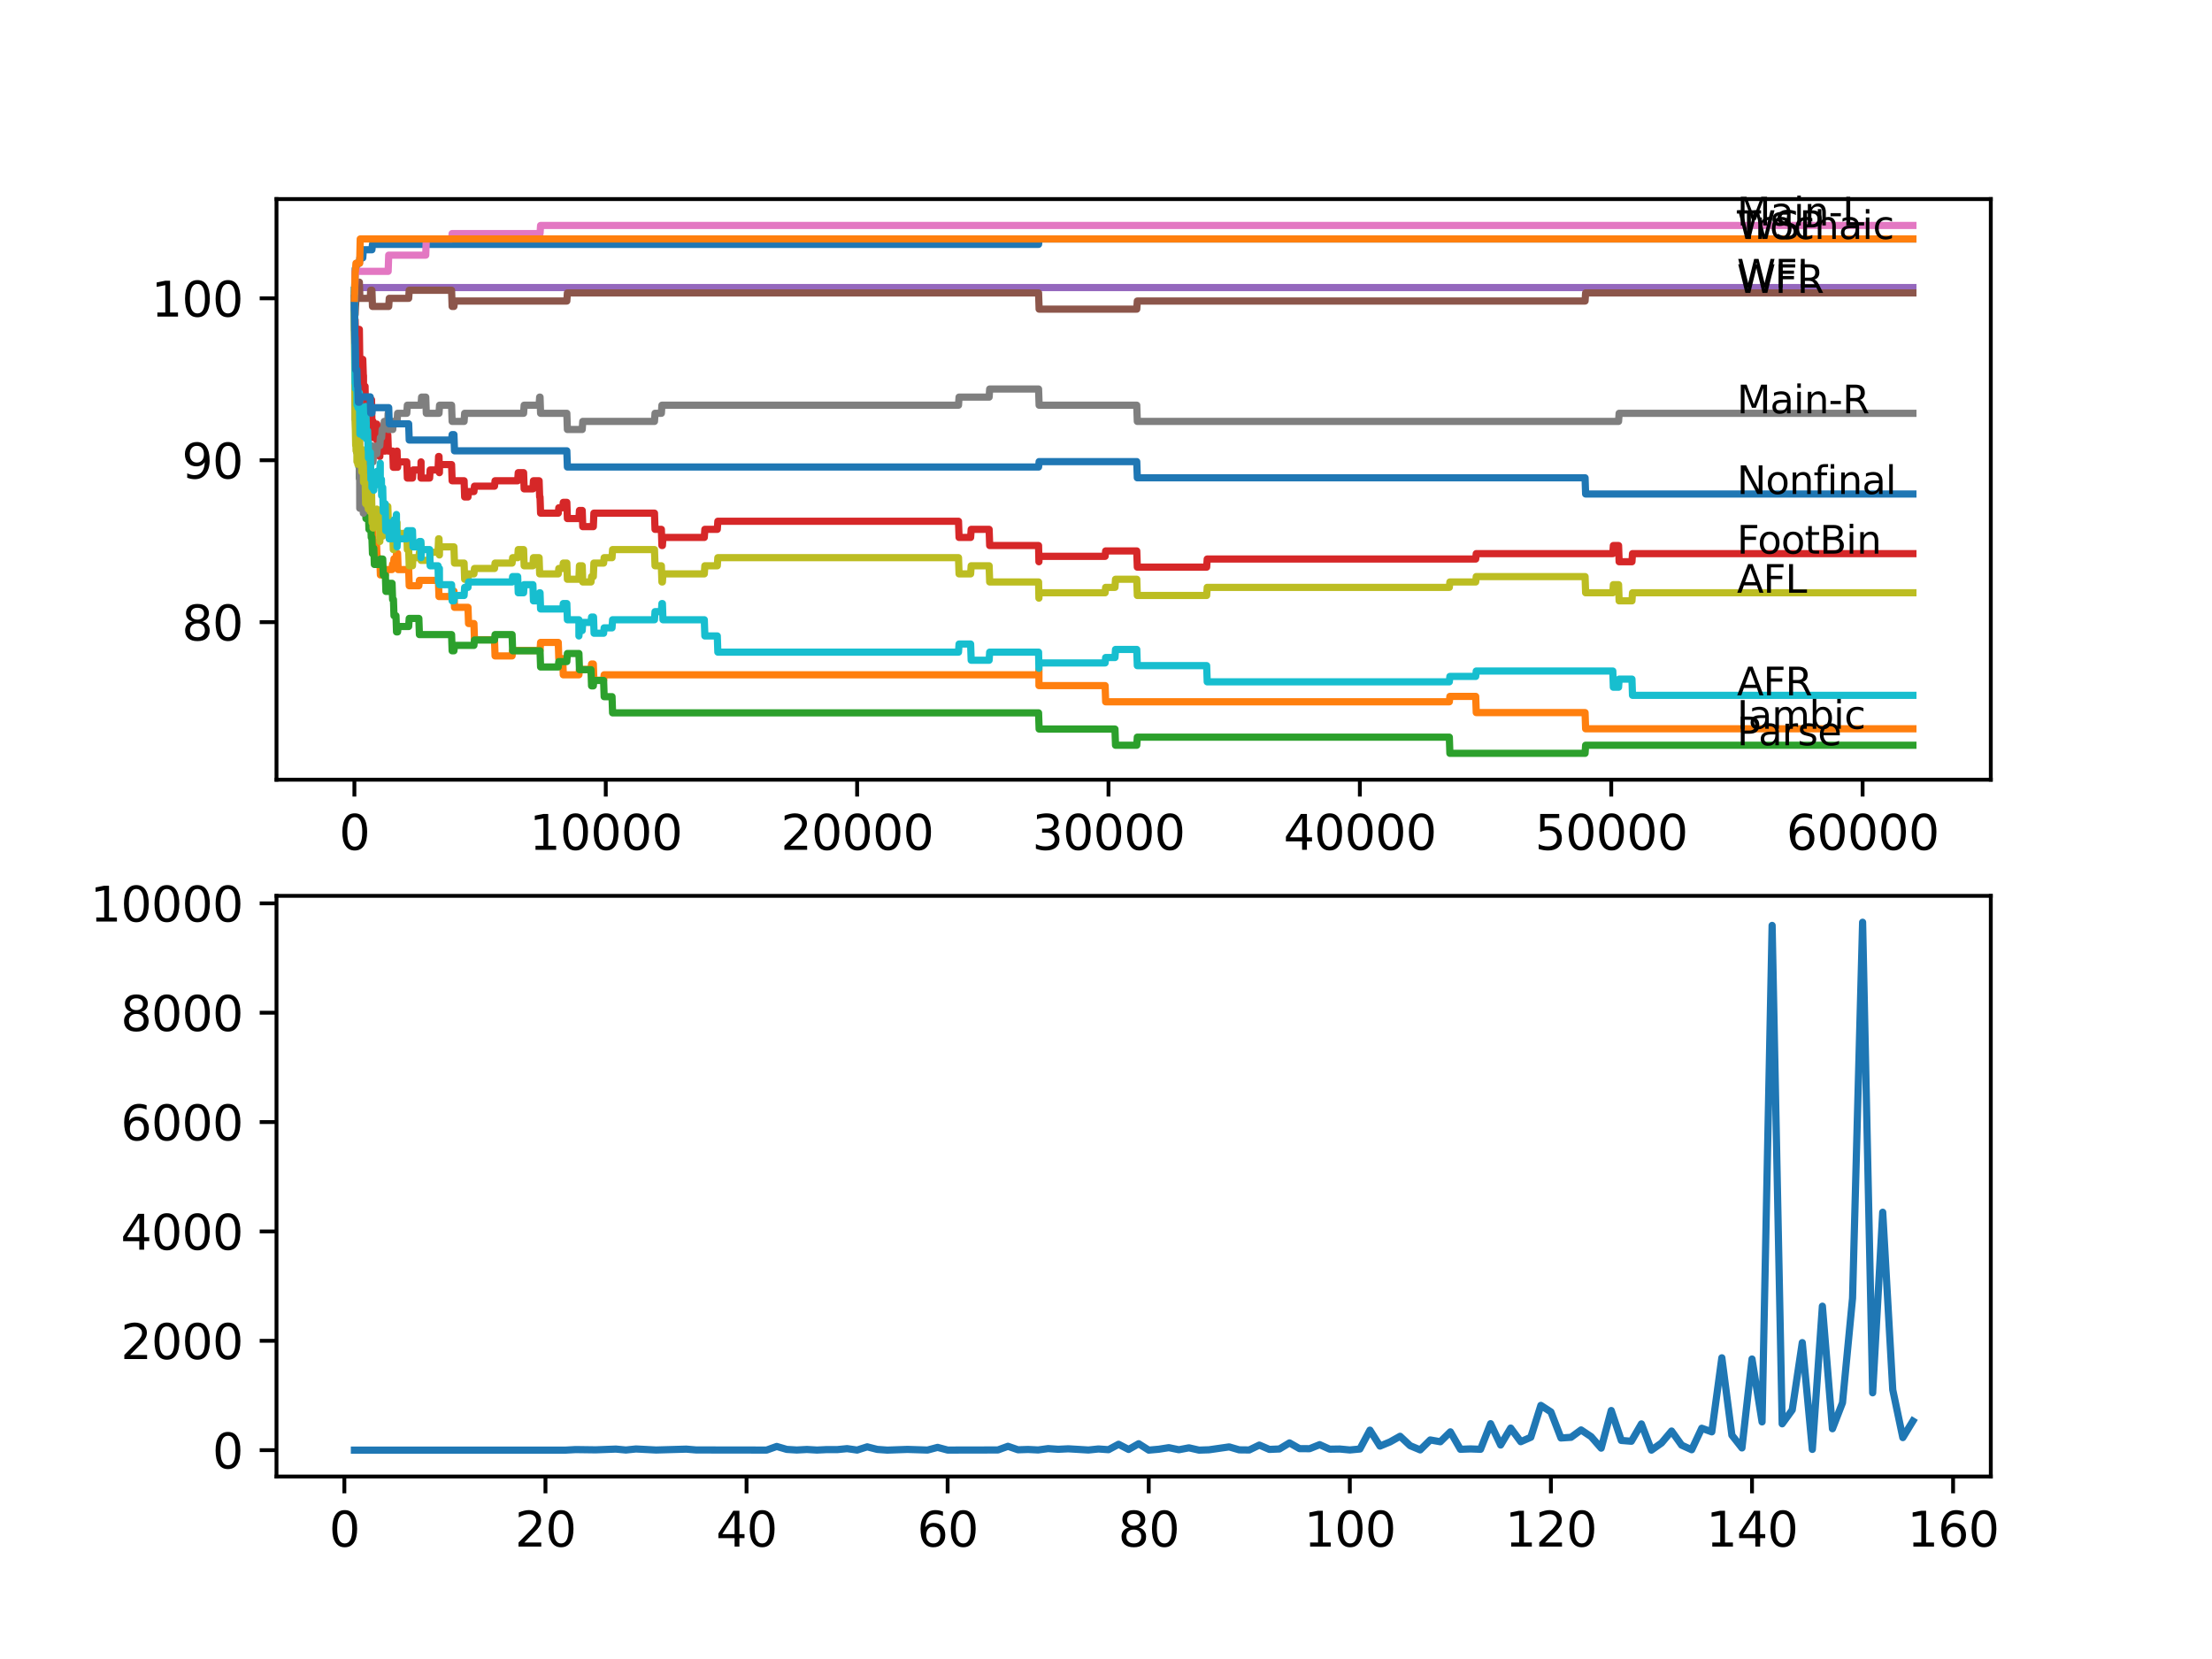 <?xml version="1.0" encoding="utf-8" standalone="no"?>
<!DOCTYPE svg PUBLIC "-//W3C//DTD SVG 1.1//EN"
  "http://www.w3.org/Graphics/SVG/1.1/DTD/svg11.dtd">
<svg xmlns:xlink="http://www.w3.org/1999/xlink" width="460.8pt" height="345.6pt" viewBox="0 0 460.8 345.6" xmlns="http://www.w3.org/2000/svg" version="1.1">
 <defs>
  <style type="text/css">*{stroke-linejoin: round; stroke-linecap: butt}</style>
 </defs>
 <g id="figure_1">
  <g id="patch_1">
   <path d="M 0 345.6 
L 460.8 345.6 
L 460.8 0 
L 0 0 
z
" style="fill: #ffffff"/>
  </g>
  <g id="axes_1">
   <g id="patch_2">
    <path d="M 57.6 162.432 
L 414.72 162.432 
L 414.72 41.472 
L 57.6 41.472 
z
" style="fill: #ffffff"/>
   </g>
   <g id="matplotlib.axis_1">
    <g id="xtick_1">
     <g id="line2d_1">
      <defs>
       <path id="m60e7c43e7f" d="M 0 0 
L 0 3.5 
" style="stroke: #000000; stroke-width: 0.8"/>
      </defs>
      <g>
       <use xlink:href="#m60e7c43e7f" x="73.827" y="162.432" style="stroke: #000000; stroke-width: 0.8"/>
      </g>
     </g>
     <g id="text_1">
      <!-- 0 -->
      <g transform="translate(70.646 177.03)scale(0.1 -0.1)">
       <defs>
        <path id="DejaVuSans-30" d="M 2034 4250 
Q 1547 4250 1301 3770 
Q 1056 3291 1056 2328 
Q 1056 1369 1301 889 
Q 1547 409 2034 409 
Q 2525 409 2770 889 
Q 3016 1369 3016 2328 
Q 3016 3291 2770 3770 
Q 2525 4250 2034 4250 
z
M 2034 4750 
Q 2819 4750 3233 4129 
Q 3647 3509 3647 2328 
Q 3647 1150 3233 529 
Q 2819 -91 2034 -91 
Q 1250 -91 836 529 
Q 422 1150 422 2328 
Q 422 3509 836 4129 
Q 1250 4750 2034 4750 
z
" transform="scale(0.016)"/>
       </defs>
       <use xlink:href="#DejaVuSans-30"/>
      </g>
     </g>
    </g>
    <g id="xtick_2">
     <g id="line2d_2">
      <g>
       <use xlink:href="#m60e7c43e7f" x="126.192" y="162.432" style="stroke: #000000; stroke-width: 0.8"/>
      </g>
     </g>
     <g id="text_2">
      <!-- 10000 -->
      <g transform="translate(110.286 177.03)scale(0.1 -0.1)">
       <defs>
        <path id="DejaVuSans-31" d="M 794 531 
L 1825 531 
L 1825 4091 
L 703 3866 
L 703 4441 
L 1819 4666 
L 2450 4666 
L 2450 531 
L 3481 531 
L 3481 0 
L 794 0 
L 794 531 
z
" transform="scale(0.016)"/>
       </defs>
       <use xlink:href="#DejaVuSans-31"/>
       <use xlink:href="#DejaVuSans-30" x="63.623"/>
       <use xlink:href="#DejaVuSans-30" x="127.246"/>
       <use xlink:href="#DejaVuSans-30" x="190.869"/>
       <use xlink:href="#DejaVuSans-30" x="254.492"/>
      </g>
     </g>
    </g>
    <g id="xtick_3">
     <g id="line2d_3">
      <g>
       <use xlink:href="#m60e7c43e7f" x="178.556" y="162.432" style="stroke: #000000; stroke-width: 0.8"/>
      </g>
     </g>
     <g id="text_3">
      <!-- 20000 -->
      <g transform="translate(162.65 177.03)scale(0.1 -0.1)">
       <defs>
        <path id="DejaVuSans-32" d="M 1228 531 
L 3431 531 
L 3431 0 
L 469 0 
L 469 531 
Q 828 903 1448 1529 
Q 2069 2156 2228 2338 
Q 2531 2678 2651 2914 
Q 2772 3150 2772 3378 
Q 2772 3750 2511 3984 
Q 2250 4219 1831 4219 
Q 1534 4219 1204 4116 
Q 875 4013 500 3803 
L 500 4441 
Q 881 4594 1212 4672 
Q 1544 4750 1819 4750 
Q 2544 4750 2975 4387 
Q 3406 4025 3406 3419 
Q 3406 3131 3298 2873 
Q 3191 2616 2906 2266 
Q 2828 2175 2409 1742 
Q 1991 1309 1228 531 
z
" transform="scale(0.016)"/>
       </defs>
       <use xlink:href="#DejaVuSans-32"/>
       <use xlink:href="#DejaVuSans-30" x="63.623"/>
       <use xlink:href="#DejaVuSans-30" x="127.246"/>
       <use xlink:href="#DejaVuSans-30" x="190.869"/>
       <use xlink:href="#DejaVuSans-30" x="254.492"/>
      </g>
     </g>
    </g>
    <g id="xtick_4">
     <g id="line2d_4">
      <g>
       <use xlink:href="#m60e7c43e7f" x="230.921" y="162.432" style="stroke: #000000; stroke-width: 0.8"/>
      </g>
     </g>
     <g id="text_4">
      <!-- 30000 -->
      <g transform="translate(215.015 177.03)scale(0.1 -0.1)">
       <defs>
        <path id="DejaVuSans-33" d="M 2597 2516 
Q 3050 2419 3304 2112 
Q 3559 1806 3559 1356 
Q 3559 666 3084 287 
Q 2609 -91 1734 -91 
Q 1441 -91 1130 -33 
Q 819 25 488 141 
L 488 750 
Q 750 597 1062 519 
Q 1375 441 1716 441 
Q 2309 441 2620 675 
Q 2931 909 2931 1356 
Q 2931 1769 2642 2001 
Q 2353 2234 1838 2234 
L 1294 2234 
L 1294 2753 
L 1863 2753 
Q 2328 2753 2575 2939 
Q 2822 3125 2822 3475 
Q 2822 3834 2567 4026 
Q 2313 4219 1838 4219 
Q 1578 4219 1281 4162 
Q 984 4106 628 3988 
L 628 4550 
Q 988 4650 1302 4700 
Q 1616 4750 1894 4750 
Q 2613 4750 3031 4423 
Q 3450 4097 3450 3541 
Q 3450 3153 3228 2886 
Q 3006 2619 2597 2516 
z
" transform="scale(0.016)"/>
       </defs>
       <use xlink:href="#DejaVuSans-33"/>
       <use xlink:href="#DejaVuSans-30" x="63.623"/>
       <use xlink:href="#DejaVuSans-30" x="127.246"/>
       <use xlink:href="#DejaVuSans-30" x="190.869"/>
       <use xlink:href="#DejaVuSans-30" x="254.492"/>
      </g>
     </g>
    </g>
    <g id="xtick_5">
     <g id="line2d_5">
      <g>
       <use xlink:href="#m60e7c43e7f" x="283.285" y="162.432" style="stroke: #000000; stroke-width: 0.8"/>
      </g>
     </g>
     <g id="text_5">
      <!-- 40000 -->
      <g transform="translate(267.379 177.03)scale(0.1 -0.1)">
       <defs>
        <path id="DejaVuSans-34" d="M 2419 4116 
L 825 1625 
L 2419 1625 
L 2419 4116 
z
M 2253 4666 
L 3047 4666 
L 3047 1625 
L 3713 1625 
L 3713 1100 
L 3047 1100 
L 3047 0 
L 2419 0 
L 2419 1100 
L 313 1100 
L 313 1709 
L 2253 4666 
z
" transform="scale(0.016)"/>
       </defs>
       <use xlink:href="#DejaVuSans-34"/>
       <use xlink:href="#DejaVuSans-30" x="63.623"/>
       <use xlink:href="#DejaVuSans-30" x="127.246"/>
       <use xlink:href="#DejaVuSans-30" x="190.869"/>
       <use xlink:href="#DejaVuSans-30" x="254.492"/>
      </g>
     </g>
    </g>
    <g id="xtick_6">
     <g id="line2d_6">
      <g>
       <use xlink:href="#m60e7c43e7f" x="335.65" y="162.432" style="stroke: #000000; stroke-width: 0.8"/>
      </g>
     </g>
     <g id="text_6">
      <!-- 50000 -->
      <g transform="translate(319.744 177.03)scale(0.1 -0.1)">
       <defs>
        <path id="DejaVuSans-35" d="M 691 4666 
L 3169 4666 
L 3169 4134 
L 1269 4134 
L 1269 2991 
Q 1406 3038 1543 3061 
Q 1681 3084 1819 3084 
Q 2600 3084 3056 2656 
Q 3513 2228 3513 1497 
Q 3513 744 3044 326 
Q 2575 -91 1722 -91 
Q 1428 -91 1123 -41 
Q 819 9 494 109 
L 494 744 
Q 775 591 1075 516 
Q 1375 441 1709 441 
Q 2250 441 2565 725 
Q 2881 1009 2881 1497 
Q 2881 1984 2565 2268 
Q 2250 2553 1709 2553 
Q 1456 2553 1204 2497 
Q 953 2441 691 2322 
L 691 4666 
z
" transform="scale(0.016)"/>
       </defs>
       <use xlink:href="#DejaVuSans-35"/>
       <use xlink:href="#DejaVuSans-30" x="63.623"/>
       <use xlink:href="#DejaVuSans-30" x="127.246"/>
       <use xlink:href="#DejaVuSans-30" x="190.869"/>
       <use xlink:href="#DejaVuSans-30" x="254.492"/>
      </g>
     </g>
    </g>
    <g id="xtick_7">
     <g id="line2d_7">
      <g>
       <use xlink:href="#m60e7c43e7f" x="388.014" y="162.432" style="stroke: #000000; stroke-width: 0.8"/>
      </g>
     </g>
     <g id="text_7">
      <!-- 60000 -->
      <g transform="translate(372.108 177.03)scale(0.1 -0.1)">
       <defs>
        <path id="DejaVuSans-36" d="M 2113 2584 
Q 1688 2584 1439 2293 
Q 1191 2003 1191 1497 
Q 1191 994 1439 701 
Q 1688 409 2113 409 
Q 2538 409 2786 701 
Q 3034 994 3034 1497 
Q 3034 2003 2786 2293 
Q 2538 2584 2113 2584 
z
M 3366 4563 
L 3366 3988 
Q 3128 4100 2886 4159 
Q 2644 4219 2406 4219 
Q 1781 4219 1451 3797 
Q 1122 3375 1075 2522 
Q 1259 2794 1537 2939 
Q 1816 3084 2150 3084 
Q 2853 3084 3261 2657 
Q 3669 2231 3669 1497 
Q 3669 778 3244 343 
Q 2819 -91 2113 -91 
Q 1303 -91 875 529 
Q 447 1150 447 2328 
Q 447 3434 972 4092 
Q 1497 4750 2381 4750 
Q 2619 4750 2861 4703 
Q 3103 4656 3366 4563 
z
" transform="scale(0.016)"/>
       </defs>
       <use xlink:href="#DejaVuSans-36"/>
       <use xlink:href="#DejaVuSans-30" x="63.623"/>
       <use xlink:href="#DejaVuSans-30" x="127.246"/>
       <use xlink:href="#DejaVuSans-30" x="190.869"/>
       <use xlink:href="#DejaVuSans-30" x="254.492"/>
      </g>
     </g>
    </g>
   </g>
   <g id="matplotlib.axis_2">
    <g id="ytick_1">
     <g id="line2d_8">
      <defs>
       <path id="m193d2ffc2c" d="M 0 0 
L -3.5 0 
" style="stroke: #000000; stroke-width: 0.8"/>
      </defs>
      <g>
       <use xlink:href="#m193d2ffc2c" x="57.6" y="129.612" style="stroke: #000000; stroke-width: 0.8"/>
      </g>
     </g>
     <g id="text_8">
      <!-- 80 -->
      <g transform="translate(37.875 133.411)scale(0.1 -0.1)">
       <defs>
        <path id="DejaVuSans-38" d="M 2034 2216 
Q 1584 2216 1326 1975 
Q 1069 1734 1069 1313 
Q 1069 891 1326 650 
Q 1584 409 2034 409 
Q 2484 409 2743 651 
Q 3003 894 3003 1313 
Q 3003 1734 2745 1975 
Q 2488 2216 2034 2216 
z
M 1403 2484 
Q 997 2584 770 2862 
Q 544 3141 544 3541 
Q 544 4100 942 4425 
Q 1341 4750 2034 4750 
Q 2731 4750 3128 4425 
Q 3525 4100 3525 3541 
Q 3525 3141 3298 2862 
Q 3072 2584 2669 2484 
Q 3125 2378 3379 2068 
Q 3634 1759 3634 1313 
Q 3634 634 3220 271 
Q 2806 -91 2034 -91 
Q 1263 -91 848 271 
Q 434 634 434 1313 
Q 434 1759 690 2068 
Q 947 2378 1403 2484 
z
M 1172 3481 
Q 1172 3119 1398 2916 
Q 1625 2713 2034 2713 
Q 2441 2713 2670 2916 
Q 2900 3119 2900 3481 
Q 2900 3844 2670 4047 
Q 2441 4250 2034 4250 
Q 1625 4250 1398 4047 
Q 1172 3844 1172 3481 
z
" transform="scale(0.016)"/>
       </defs>
       <use xlink:href="#DejaVuSans-38"/>
       <use xlink:href="#DejaVuSans-30" x="63.623"/>
      </g>
     </g>
    </g>
    <g id="ytick_2">
     <g id="line2d_9">
      <g>
       <use xlink:href="#m193d2ffc2c" x="57.6" y="95.88" style="stroke: #000000; stroke-width: 0.8"/>
      </g>
     </g>
     <g id="text_9">
      <!-- 90 -->
      <g transform="translate(37.875 99.68)scale(0.1 -0.1)">
       <defs>
        <path id="DejaVuSans-39" d="M 703 97 
L 703 672 
Q 941 559 1184 500 
Q 1428 441 1663 441 
Q 2288 441 2617 861 
Q 2947 1281 2994 2138 
Q 2813 1869 2534 1725 
Q 2256 1581 1919 1581 
Q 1219 1581 811 2004 
Q 403 2428 403 3163 
Q 403 3881 828 4315 
Q 1253 4750 1959 4750 
Q 2769 4750 3195 4129 
Q 3622 3509 3622 2328 
Q 3622 1225 3098 567 
Q 2575 -91 1691 -91 
Q 1453 -91 1209 -44 
Q 966 3 703 97 
z
M 1959 2075 
Q 2384 2075 2632 2365 
Q 2881 2656 2881 3163 
Q 2881 3666 2632 3958 
Q 2384 4250 1959 4250 
Q 1534 4250 1286 3958 
Q 1038 3666 1038 3163 
Q 1038 2656 1286 2365 
Q 1534 2075 1959 2075 
z
" transform="scale(0.016)"/>
       </defs>
       <use xlink:href="#DejaVuSans-39"/>
       <use xlink:href="#DejaVuSans-30" x="63.623"/>
      </g>
     </g>
    </g>
    <g id="ytick_3">
     <g id="line2d_10">
      <g>
       <use xlink:href="#m193d2ffc2c" x="57.6" y="62.149" style="stroke: #000000; stroke-width: 0.8"/>
      </g>
     </g>
     <g id="text_10">
      <!-- 100 -->
      <g transform="translate(31.512 65.948)scale(0.1 -0.1)">
       <use xlink:href="#DejaVuSans-31"/>
       <use xlink:href="#DejaVuSans-30" x="63.623"/>
       <use xlink:href="#DejaVuSans-30" x="127.246"/>
      </g>
     </g>
    </g>
   </g>
   <g id="line2d_11">
    <path d="M 73.833 62.149 
L 74 55.965 
L 74.178 55.965 
L 74.294 54.841 
L 74.859 54.841 
L 74.974 53.716 
L 75.571 53.716 
L 75.686 52.03 
L 77.477 52.03 
L 77.592 50.905 
L 216.353 50.905 
L 216.468 49.781 
L 398.487 49.781 
L 398.487 49.781 
" clip-path="url(#p77bbccfb75)" style="fill: none; stroke: #1f77b4; stroke-width: 1.5; stroke-linecap: square"/>
   </g>
   <g id="line2d_12">
    <path d="M 73.833 62.149 
L 73.943 74.236 
L 73.953 73.112 
L 73.964 71.425 
L 74.011 81.545 
L 74.037 80.42 
L 74.042 80.42 
L 74.11 86.042 
L 74.157 83.793 
L 74.178 83.793 
L 74.241 82.669 
L 74.246 86.042 
L 74.278 86.042 
L 74.362 86.042 
L 74.477 84.918 
L 74.602 84.918 
L 74.718 83.793 
L 74.723 83.793 
L 74.838 87.729 
L 74.859 87.729 
L 74.88 86.604 
L 74.901 93.351 
L 74.938 93.351 
L 75.053 96.724 
L 75.451 96.724 
L 75.461 100.097 
L 75.561 97.848 
L 75.571 97.848 
L 75.686 96.161 
L 75.728 96.161 
L 75.844 99.535 
L 76.252 99.535 
L 76.367 102.908 
L 76.598 102.908 
L 76.713 106.281 
L 77.116 106.281 
L 77.221 109.654 
L 77.226 108.53 
L 77.477 108.53 
L 77.592 107.405 
L 77.608 107.405 
L 77.729 114.151 
L 77.87 114.151 
L 77.985 113.027 
L 78.436 113.027 
L 78.551 116.4 
L 79.127 116.4 
L 79.242 119.773 
L 80.279 119.773 
L 80.394 118.649 
L 81.672 118.649 
L 81.787 117.525 
L 81.96 117.525 
L 82.075 116.4 
L 82.489 116.4 
L 82.604 115.276 
L 82.824 115.276 
L 82.939 118.649 
L 85.133 118.649 
L 85.248 122.022 
L 87.254 122.022 
L 87.369 120.898 
L 91.333 120.898 
L 91.448 124.271 
L 94.072 124.271 
L 94.187 123.146 
L 94.564 123.146 
L 94.679 126.52 
L 97.491 126.52 
L 97.606 129.893 
L 98.727 129.893 
L 98.842 133.266 
L 103.015 133.266 
L 103.131 136.639 
L 106.676 136.639 
L 106.791 135.515 
L 112.499 135.515 
L 112.614 133.828 
L 116.295 133.828 
L 116.41 137.201 
L 117.227 137.201 
L 117.342 140.574 
L 120.599 140.574 
L 120.715 139.45 
L 123.118 139.45 
L 123.233 138.325 
L 123.6 138.325 
L 123.715 141.699 
L 125.742 141.699 
L 125.857 140.574 
L 216.353 140.574 
L 216.426 139.45 
L 216.432 142.823 
L 216.453 142.823 
L 230.214 142.823 
L 230.329 146.196 
L 301.922 146.196 
L 302.037 145.072 
L 307.415 145.072 
L 307.53 148.445 
L 330.199 148.445 
L 330.314 151.818 
L 398.487 151.818 
L 398.487 151.818 
" clip-path="url(#p77bbccfb75)" style="fill: none; stroke: #ff7f0e; stroke-width: 1.5; stroke-linecap: square"/>
   </g>
   <g id="line2d_13">
    <path d="M 73.833 62.149 
L 73.854 60.744 
L 73.88 68.895 
L 73.896 68.895 
L 74.016 76.766 
L 74.042 76.766 
L 74.047 75.079 
L 74.115 80.139 
L 74.142 80.139 
L 74.147 80.139 
L 74.178 83.512 
L 74.257 81.264 
L 74.346 81.264 
L 74.362 79.577 
L 74.367 82.95 
L 74.451 82.95 
L 74.477 82.95 
L 74.545 86.323 
L 74.587 84.637 
L 74.602 84.637 
L 74.723 91.383 
L 74.744 90.54 
L 74.775 97.286 
L 74.796 97.286 
L 74.828 97.286 
L 74.859 96.161 
L 74.864 99.535 
L 74.932 98.017 
L 74.938 98.017 
L 75.053 96.33 
L 75.294 96.33 
L 75.409 99.703 
L 75.451 99.703 
L 75.461 99.029 
L 75.466 102.402 
L 75.519 102.402 
L 75.634 105.775 
L 75.728 105.775 
L 75.844 104.65 
L 76.121 104.65 
L 76.236 108.024 
L 76.252 108.024 
L 76.367 106.899 
L 76.744 106.899 
L 76.859 110.272 
L 77.116 110.272 
L 77.221 108.586 
L 77.336 111.959 
L 77.477 111.959 
L 77.592 115.332 
L 77.692 115.332 
L 77.807 114.208 
L 77.87 114.208 
L 77.985 117.581 
L 79.127 117.581 
L 79.242 116.456 
L 79.729 116.456 
L 79.844 119.83 
L 80.279 119.83 
L 80.394 123.203 
L 80.975 123.203 
L 81.09 121.516 
L 81.672 121.516 
L 81.787 124.889 
L 81.96 124.889 
L 82.075 128.262 
L 82.489 128.262 
L 82.604 131.635 
L 82.824 131.635 
L 82.939 130.511 
L 85.133 130.511 
L 85.248 128.825 
L 87.254 128.825 
L 87.369 132.198 
L 94.072 132.198 
L 94.187 135.571 
L 94.564 135.571 
L 94.679 134.446 
L 98.727 134.446 
L 98.842 133.322 
L 103.015 133.322 
L 103.131 132.198 
L 106.676 132.198 
L 106.791 135.571 
L 112.499 135.571 
L 112.614 138.944 
L 116.295 138.944 
L 116.41 137.819 
L 118.081 137.819 
L 118.196 136.133 
L 120.599 136.133 
L 120.715 139.506 
L 123.118 139.506 
L 123.233 142.879 
L 123.6 142.879 
L 123.715 141.755 
L 125.742 141.755 
L 125.857 145.128 
L 127.496 145.128 
L 127.611 148.501 
L 216.353 148.501 
L 216.468 151.874 
L 232.267 151.874 
L 232.382 155.247 
L 236.807 155.247 
L 236.922 153.561 
L 301.922 153.561 
L 302.037 156.934 
L 330.199 156.934 
L 330.314 155.247 
L 398.487 155.247 
L 398.487 155.247 
" clip-path="url(#p77bbccfb75)" style="fill: none; stroke: #2ca02c; stroke-width: 1.5; stroke-linecap: square"/>
   </g>
   <g id="line2d_14">
    <path d="M 73.833 62.149 
L 73.848 62.149 
L 73.906 68.895 
L 73.964 66.647 
L 73.979 66.647 
L 74.095 71.144 
L 74.241 71.144 
L 74.356 70.02 
L 74.545 70.02 
L 74.561 73.393 
L 74.655 70.582 
L 74.723 70.582 
L 74.843 68.614 
L 74.859 68.614 
L 74.98 77.216 
L 75.383 77.216 
L 75.498 74.855 
L 75.571 74.855 
L 75.686 78.228 
L 75.718 78.228 
L 75.728 81.601 
L 75.828 80.476 
L 76.048 80.476 
L 76.168 87.223 
L 76.179 87.223 
L 76.294 84.412 
L 76.299 84.412 
L 76.31 82.725 
L 76.315 86.098 
L 76.404 86.098 
L 76.577 86.098 
L 76.587 84.412 
L 76.592 87.785 
L 76.676 84.974 
L 76.723 88.347 
L 76.786 86.661 
L 77.153 86.661 
L 77.273 83.287 
L 77.394 83.287 
L 77.514 90.034 
L 77.608 90.034 
L 77.708 87.785 
L 77.713 91.158 
L 77.823 91.158 
L 77.938 89.471 
L 78.436 89.471 
L 78.504 88.347 
L 78.509 91.72 
L 78.535 91.72 
L 79.122 91.72 
L 79.127 95.093 
L 79.232 92.282 
L 79.457 92.282 
L 79.499 90.596 
L 79.504 93.969 
L 79.561 93.969 
L 79.724 93.969 
L 79.844 90.596 
L 79.933 90.596 
L 80.048 93.969 
L 80.247 93.969 
L 80.368 90.596 
L 80.787 90.596 
L 80.902 93.969 
L 81.818 93.969 
L 81.934 97.342 
L 82.583 97.342 
L 82.703 93.969 
L 82.714 93.969 
L 82.824 97.342 
L 82.939 96.218 
L 84.74 96.218 
L 84.855 99.591 
L 85.924 99.591 
L 86.039 97.904 
L 87.683 97.904 
L 87.709 96.218 
L 87.715 99.591 
L 87.788 99.591 
L 89.495 99.591 
L 89.61 97.904 
L 91.249 97.904 
L 91.364 95.093 
L 91.453 95.093 
L 91.537 98.466 
L 91.563 96.78 
L 94.072 96.78 
L 94.187 100.153 
L 96.679 100.153 
L 96.795 103.526 
L 97.491 103.526 
L 97.606 102.402 
L 98.727 102.402 
L 98.842 101.277 
L 103.015 101.277 
L 103.131 100.153 
L 107.843 100.153 
L 107.959 98.466 
L 109.074 98.466 
L 109.189 101.84 
L 111.012 101.84 
L 111.127 100.153 
L 112.305 100.153 
L 112.42 103.526 
L 112.499 103.526 
L 112.614 106.899 
L 116.295 106.899 
L 116.41 105.775 
L 117.227 105.775 
L 117.342 104.65 
L 118.081 104.65 
L 118.196 108.024 
L 120.594 108.024 
L 120.709 106.337 
L 121.285 106.337 
L 121.401 109.71 
L 123.6 109.71 
L 123.72 106.899 
L 136.34 106.899 
L 136.455 110.272 
L 137.775 110.272 
L 137.89 113.645 
L 137.99 113.645 
L 138.105 111.959 
L 146.719 111.959 
L 146.834 110.272 
L 149.426 110.272 
L 149.541 108.586 
L 199.675 108.586 
L 199.79 111.959 
L 202.199 111.959 
L 202.314 110.272 
L 206.053 110.272 
L 206.168 113.645 
L 216.353 113.645 
L 216.426 117.019 
L 216.463 115.894 
L 230.214 115.894 
L 230.329 114.77 
L 236.807 114.77 
L 236.922 118.143 
L 251.369 118.143 
L 251.484 116.456 
L 307.415 116.456 
L 307.53 115.332 
L 335.975 115.332 
L 336.09 113.645 
L 337.179 113.645 
L 337.294 117.019 
L 339.965 117.019 
L 340.08 115.332 
L 398.487 115.332 
L 398.487 115.332 
" clip-path="url(#p77bbccfb75)" style="fill: none; stroke: #d62728; stroke-width: 1.5; stroke-linecap: square"/>
   </g>
   <g id="line2d_15">
    <path d="M 73.833 62.149 
L 73.964 59.9 
L 398.487 59.9 
L 398.487 59.9 
" clip-path="url(#p77bbccfb75)" style="fill: none; stroke: #9467bd; stroke-width: 1.5; stroke-linecap: square"/>
   </g>
   <g id="line2d_16">
    <path d="M 73.833 62.149 
L 73.864 61.587 
L 73.869 64.96 
L 73.943 62.149 
L 73.979 65.522 
L 74.053 63.836 
L 74.168 62.149 
L 74.346 62.149 
L 74.461 60.463 
L 74.545 60.463 
L 74.66 58.776 
L 74.859 58.776 
L 74.974 62.149 
L 77.116 62.149 
L 77.231 60.463 
L 77.477 60.463 
L 77.592 63.836 
L 80.975 63.836 
L 81.09 62.149 
L 85.133 62.149 
L 85.248 60.463 
L 94.072 60.463 
L 94.187 63.836 
L 94.564 63.836 
L 94.679 62.711 
L 118.081 62.711 
L 118.196 61.025 
L 216.353 61.025 
L 216.468 64.398 
L 236.807 64.398 
L 236.922 62.711 
L 330.199 62.711 
L 330.314 61.025 
L 398.487 61.025 
L 398.487 61.025 
" clip-path="url(#p77bbccfb75)" style="fill: none; stroke: #8c564b; stroke-width: 1.5; stroke-linecap: square"/>
   </g>
   <g id="line2d_17">
    <path d="M 73.833 62.149 
L 73.995 56.527 
L 80.86 56.527 
L 80.975 53.154 
L 88.689 53.154 
L 88.804 49.781 
L 94.072 49.781 
L 94.187 48.657 
L 112.499 48.657 
L 112.614 46.97 
L 398.487 46.97 
L 398.487 46.97 
" clip-path="url(#p77bbccfb75)" style="fill: none; stroke: #e377c2; stroke-width: 1.5; stroke-linecap: square"/>
   </g>
   <g id="line2d_18">
    <path d="M 73.833 60.463 
L 73.985 87.448 
L 74.042 87.448 
L 74.157 90.821 
L 74.178 90.821 
L 74.294 94.194 
L 74.623 94.194 
L 74.739 93.069 
L 74.77 93.069 
L 74.89 99.816 
L 74.896 99.816 
L 74.927 99.141 
L 74.943 105.887 
L 74.959 105.887 
L 75.367 105.887 
L 75.482 103.526 
L 75.571 103.526 
L 75.686 106.899 
L 75.718 106.899 
L 75.833 105.213 
L 76.048 105.213 
L 76.168 100.715 
L 76.31 100.715 
L 76.425 99.029 
L 76.587 99.029 
L 76.708 95.656 
L 76.744 95.656 
L 76.859 94.531 
L 77.394 94.531 
L 77.477 92.845 
L 77.483 96.218 
L 77.498 96.218 
L 77.708 96.218 
L 77.823 94.531 
L 78.504 94.531 
L 78.619 92.845 
L 79.122 92.845 
L 79.237 91.158 
L 79.499 91.158 
L 79.614 89.471 
L 79.933 89.471 
L 80.048 87.785 
L 80.787 87.785 
L 80.86 86.098 
L 80.865 89.471 
L 80.891 89.471 
L 81.818 89.471 
L 81.934 87.785 
L 82.714 87.785 
L 82.829 86.098 
L 84.74 86.098 
L 84.855 84.412 
L 87.709 84.412 
L 87.825 82.725 
L 88.689 82.725 
L 88.804 86.098 
L 91.453 86.098 
L 91.569 84.412 
L 94.072 84.412 
L 94.187 87.785 
L 96.679 87.785 
L 96.795 86.098 
L 109.074 86.098 
L 109.189 84.412 
L 112.305 84.412 
L 112.42 82.725 
L 112.499 82.725 
L 112.614 86.098 
L 118.081 86.098 
L 118.196 89.471 
L 121.285 89.471 
L 121.401 87.785 
L 136.34 87.785 
L 136.455 86.098 
L 137.775 86.098 
L 137.89 84.412 
L 199.675 84.412 
L 199.79 82.725 
L 206.053 82.725 
L 206.168 81.039 
L 216.353 81.039 
L 216.468 84.412 
L 236.807 84.412 
L 236.922 87.785 
L 337.179 87.785 
L 337.294 86.098 
L 398.487 86.098 
L 398.487 86.098 
" clip-path="url(#p77bbccfb75)" style="fill: none; stroke: #7f7f7f; stroke-width: 1.5; stroke-linecap: square"/>
   </g>
   <g id="line2d_19">
    <path d="M 73.833 65.522 
L 73.974 87.167 
L 73.979 87.167 
L 74.095 92.788 
L 74.11 92.788 
L 74.178 90.54 
L 74.184 93.913 
L 74.215 93.913 
L 74.241 93.913 
L 74.346 92.788 
L 74.362 96.161 
L 74.456 95.037 
L 74.477 95.037 
L 74.545 93.351 
L 74.55 96.724 
L 74.587 95.037 
L 74.602 95.037 
L 74.723 92.788 
L 74.859 88.01 
L 74.98 96.611 
L 75.294 96.611 
L 75.367 94.925 
L 75.372 98.298 
L 75.404 96.611 
L 75.451 96.611 
L 75.571 93.688 
L 75.686 97.061 
L 75.718 97.061 
L 75.728 100.434 
L 75.828 99.31 
L 76.048 99.31 
L 76.163 104.932 
L 76.179 104.932 
L 76.294 102.121 
L 76.299 102.121 
L 76.31 100.434 
L 76.315 103.807 
L 76.404 103.807 
L 76.577 103.807 
L 76.587 102.121 
L 76.592 105.494 
L 76.676 102.683 
L 76.723 106.056 
L 76.786 103.245 
L 77.116 103.245 
L 77.153 106.618 
L 77.226 103.807 
L 77.242 103.807 
L 77.357 102.121 
L 77.394 102.121 
L 77.514 108.867 
L 77.608 108.867 
L 77.708 106.618 
L 77.713 109.991 
L 77.823 109.991 
L 77.938 107.18 
L 78.436 107.18 
L 78.504 106.056 
L 78.509 109.429 
L 78.535 109.429 
L 79.122 109.429 
L 79.127 112.802 
L 79.232 109.991 
L 79.457 109.991 
L 79.499 108.305 
L 79.504 111.678 
L 79.561 111.678 
L 79.724 111.678 
L 79.849 106.618 
L 79.933 106.618 
L 80.048 109.991 
L 80.247 109.991 
L 80.368 105.494 
L 80.787 105.494 
L 80.902 108.867 
L 80.975 108.867 
L 81.09 112.24 
L 81.672 112.24 
L 81.787 111.116 
L 81.818 111.116 
L 81.934 114.489 
L 81.96 114.489 
L 82.075 113.364 
L 82.489 113.364 
L 82.609 110.553 
L 82.693 110.553 
L 82.714 108.867 
L 82.719 112.24 
L 82.798 112.24 
L 82.824 112.24 
L 82.939 111.116 
L 84.74 111.116 
L 84.855 114.489 
L 85.133 114.489 
L 85.248 117.862 
L 85.924 117.862 
L 86.039 116.175 
L 87.254 116.175 
L 87.369 115.051 
L 87.683 115.051 
L 87.709 113.364 
L 87.715 116.737 
L 87.788 116.737 
L 89.495 116.737 
L 89.61 115.051 
L 91.249 115.051 
L 91.364 112.24 
L 91.453 112.24 
L 91.537 115.613 
L 91.563 113.927 
L 94.564 113.927 
L 94.679 117.3 
L 96.679 117.3 
L 96.795 120.673 
L 97.491 120.673 
L 97.606 119.548 
L 98.727 119.548 
L 98.842 118.424 
L 103.015 118.424 
L 103.131 117.3 
L 106.676 117.3 
L 106.791 116.175 
L 107.843 116.175 
L 107.959 114.489 
L 109.074 114.489 
L 109.189 117.862 
L 111.012 117.862 
L 111.127 116.175 
L 112.305 116.175 
L 112.42 119.548 
L 116.295 119.548 
L 116.41 118.424 
L 117.227 118.424 
L 117.342 117.3 
L 118.081 117.3 
L 118.196 120.673 
L 120.594 120.673 
L 120.709 117.862 
L 121.285 117.862 
L 121.401 121.235 
L 123.118 121.235 
L 123.233 120.111 
L 123.6 120.111 
L 123.72 117.3 
L 125.742 117.3 
L 125.857 116.175 
L 127.496 116.175 
L 127.611 114.489 
L 136.34 114.489 
L 136.455 117.862 
L 137.775 117.862 
L 137.89 121.235 
L 137.99 121.235 
L 138.105 119.548 
L 146.719 119.548 
L 146.834 117.862 
L 149.426 117.862 
L 149.541 116.175 
L 199.675 116.175 
L 199.79 119.548 
L 202.199 119.548 
L 202.314 117.862 
L 206.053 117.862 
L 206.168 121.235 
L 216.353 121.235 
L 216.426 124.608 
L 216.463 123.484 
L 230.214 123.484 
L 230.329 122.359 
L 232.267 122.359 
L 232.382 120.673 
L 236.807 120.673 
L 236.922 124.046 
L 251.369 124.046 
L 251.484 122.359 
L 301.922 122.359 
L 302.037 121.235 
L 307.415 121.235 
L 307.53 120.111 
L 330.199 120.111 
L 330.314 123.484 
L 335.975 123.484 
L 336.09 121.797 
L 337.179 121.797 
L 337.294 125.17 
L 339.965 125.17 
L 340.08 123.484 
L 398.487 123.484 
L 398.487 123.484 
" clip-path="url(#p77bbccfb75)" style="fill: none; stroke: #bcbd22; stroke-width: 1.5; stroke-linecap: square"/>
   </g>
   <g id="line2d_20">
    <path d="M 73.833 60.463 
L 73.969 79.858 
L 73.99 79.858 
L 74.042 77.609 
L 74.047 80.982 
L 74.1 79.858 
L 74.11 79.858 
L 74.178 77.609 
L 74.184 80.982 
L 74.215 80.982 
L 74.346 80.982 
L 74.362 84.356 
L 74.456 83.231 
L 74.477 83.231 
L 74.561 81.545 
L 74.566 84.918 
L 74.582 84.918 
L 74.623 84.918 
L 74.739 82.95 
L 74.744 82.95 
L 74.859 81.826 
L 74.98 90.427 
L 75.294 90.427 
L 75.383 87.054 
L 75.404 90.427 
L 75.451 90.427 
L 75.571 87.504 
L 75.686 90.877 
L 75.718 90.877 
L 75.833 89.19 
L 76.048 89.19 
L 76.168 84.693 
L 76.179 84.693 
L 76.294 88.066 
L 76.299 88.066 
L 76.31 91.439 
L 76.409 89.753 
L 76.577 89.753 
L 76.676 93.688 
L 76.687 92.001 
L 76.723 92.001 
L 76.744 95.374 
L 76.833 94.25 
L 77.153 94.25 
L 77.268 99.872 
L 77.394 99.872 
L 77.477 98.185 
L 77.483 101.558 
L 77.498 101.558 
L 77.608 101.558 
L 77.729 98.748 
L 77.823 98.748 
L 77.87 102.121 
L 77.933 100.996 
L 78.436 100.996 
L 78.556 98.185 
L 79.122 98.185 
L 79.216 96.499 
L 79.221 99.872 
L 79.226 99.872 
L 79.457 99.872 
L 79.499 103.245 
L 79.567 101.558 
L 79.724 101.558 
L 79.839 106.618 
L 79.933 106.618 
L 80.048 104.932 
L 80.247 104.932 
L 80.363 110.553 
L 80.787 110.553 
L 80.902 108.867 
L 80.975 108.867 
L 81.09 112.24 
L 81.672 112.24 
L 81.787 111.116 
L 81.818 111.116 
L 81.934 109.429 
L 81.96 109.429 
L 82.075 108.305 
L 82.489 108.305 
L 82.583 107.18 
L 82.588 110.553 
L 82.693 110.553 
L 82.714 113.927 
L 82.803 112.24 
L 84.74 112.24 
L 84.855 110.553 
L 85.924 110.553 
L 86.039 113.927 
L 87.254 113.927 
L 87.369 112.802 
L 87.683 112.802 
L 87.709 116.175 
L 87.793 114.489 
L 89.495 114.489 
L 89.61 117.862 
L 91.249 117.862 
L 91.333 121.235 
L 91.359 120.111 
L 91.453 120.111 
L 91.537 118.424 
L 91.542 121.797 
L 91.558 121.797 
L 94.072 121.797 
L 94.187 125.17 
L 94.564 125.17 
L 94.679 124.046 
L 96.679 124.046 
L 96.795 122.359 
L 97.491 122.359 
L 97.606 121.235 
L 106.676 121.235 
L 106.791 120.111 
L 107.843 120.111 
L 107.959 123.484 
L 109.074 123.484 
L 109.189 121.797 
L 111.012 121.797 
L 111.127 125.17 
L 112.305 125.17 
L 112.42 123.484 
L 112.499 123.484 
L 112.614 126.857 
L 117.227 126.857 
L 117.342 125.732 
L 118.081 125.732 
L 118.196 129.106 
L 120.594 129.106 
L 120.599 132.479 
L 120.704 131.354 
L 121.285 131.354 
L 121.401 129.668 
L 123.118 129.668 
L 123.233 128.543 
L 123.642 128.543 
L 123.757 131.917 
L 125.742 131.917 
L 125.857 130.792 
L 127.496 130.792 
L 127.611 129.106 
L 136.34 129.106 
L 136.455 127.419 
L 137.775 127.419 
L 137.89 125.732 
L 137.99 125.732 
L 138.105 129.106 
L 146.719 129.106 
L 146.834 132.479 
L 149.426 132.479 
L 149.541 135.852 
L 199.675 135.852 
L 199.79 134.165 
L 202.199 134.165 
L 202.314 137.538 
L 206.053 137.538 
L 206.168 135.852 
L 216.353 135.852 
L 216.426 139.225 
L 216.463 138.101 
L 230.214 138.101 
L 230.329 136.976 
L 232.267 136.976 
L 232.382 135.29 
L 236.807 135.29 
L 236.922 138.663 
L 251.369 138.663 
L 251.484 142.036 
L 301.922 142.036 
L 302.037 140.912 
L 307.415 140.912 
L 307.53 139.787 
L 335.975 139.787 
L 336.09 143.16 
L 337.179 143.16 
L 337.294 141.474 
L 339.965 141.474 
L 340.08 144.847 
L 398.487 144.847 
L 398.487 144.847 
" clip-path="url(#p77bbccfb75)" style="fill: none; stroke: #17becf; stroke-width: 1.5; stroke-linecap: square"/>
   </g>
   <g id="line2d_21">
    <path d="M 73.833 62.149 
L 73.943 71.425 
L 73.953 70.301 
L 73.979 70.301 
L 74.1 77.047 
L 74.346 77.047 
L 74.461 80.42 
L 74.545 80.42 
L 74.66 83.793 
L 74.859 83.793 
L 74.974 82.669 
L 77.116 82.669 
L 77.231 86.042 
L 77.477 86.042 
L 77.592 84.918 
L 80.975 84.918 
L 81.09 88.291 
L 85.133 88.291 
L 85.248 91.664 
L 94.072 91.664 
L 94.187 90.54 
L 94.564 90.54 
L 94.679 93.913 
L 118.081 93.913 
L 118.196 97.286 
L 216.353 97.286 
L 216.468 96.161 
L 236.807 96.161 
L 236.922 99.535 
L 330.199 99.535 
L 330.314 102.908 
L 398.487 102.908 
L 398.487 102.908 
" clip-path="url(#p77bbccfb75)" style="fill: none; stroke: #1f77b4; stroke-width: 1.5; stroke-linecap: square"/>
   </g>
   <g id="line2d_22">
    <path d="M 73.833 62.149 
L 73.995 56.527 
L 74.042 56.527 
L 74.157 54.841 
L 74.927 54.841 
L 75.042 49.781 
L 398.487 49.781 
L 398.487 49.781 
" clip-path="url(#p77bbccfb75)" style="fill: none; stroke: #ff7f0e; stroke-width: 1.5; stroke-linecap: square"/>
   </g>
   <g id="patch_3">
    <path d="M 57.6 162.432 
L 57.6 41.472 
" style="fill: none; stroke: #000000; stroke-width: 0.8; stroke-linejoin: miter; stroke-linecap: square"/>
   </g>
   <g id="patch_4">
    <path d="M 414.72 162.432 
L 414.72 41.472 
" style="fill: none; stroke: #000000; stroke-width: 0.8; stroke-linejoin: miter; stroke-linecap: square"/>
   </g>
   <g id="patch_5">
    <path d="M 57.6 162.432 
L 414.72 162.432 
" style="fill: none; stroke: #000000; stroke-width: 0.8; stroke-linejoin: miter; stroke-linecap: square"/>
   </g>
   <g id="patch_6">
    <path d="M 57.6 41.472 
L 414.72 41.472 
" style="fill: none; stroke: #000000; stroke-width: 0.8; stroke-linejoin: miter; stroke-linecap: square"/>
   </g>
   <g id="text_11">
    <!-- WSP -->
    <g transform="translate(361.832 49.781)scale(0.08 -0.08)">
     <defs>
      <path id="DejaVuSans-57" d="M 213 4666 
L 850 4666 
L 1831 722 
L 2809 4666 
L 3519 4666 
L 4500 722 
L 5478 4666 
L 6119 4666 
L 4947 0 
L 4153 0 
L 3169 4050 
L 2175 0 
L 1381 0 
L 213 4666 
z
" transform="scale(0.016)"/>
      <path id="DejaVuSans-53" d="M 3425 4513 
L 3425 3897 
Q 3066 4069 2747 4153 
Q 2428 4238 2131 4238 
Q 1616 4238 1336 4038 
Q 1056 3838 1056 3469 
Q 1056 3159 1242 3001 
Q 1428 2844 1947 2747 
L 2328 2669 
Q 3034 2534 3370 2195 
Q 3706 1856 3706 1288 
Q 3706 609 3251 259 
Q 2797 -91 1919 -91 
Q 1588 -91 1214 -16 
Q 841 59 441 206 
L 441 856 
Q 825 641 1194 531 
Q 1563 422 1919 422 
Q 2459 422 2753 634 
Q 3047 847 3047 1241 
Q 3047 1584 2836 1778 
Q 2625 1972 2144 2069 
L 1759 2144 
Q 1053 2284 737 2584 
Q 422 2884 422 3419 
Q 422 4038 858 4394 
Q 1294 4750 2059 4750 
Q 2388 4750 2728 4690 
Q 3069 4631 3425 4513 
z
" transform="scale(0.016)"/>
      <path id="DejaVuSans-50" d="M 1259 4147 
L 1259 2394 
L 2053 2394 
Q 2494 2394 2734 2622 
Q 2975 2850 2975 3272 
Q 2975 3691 2734 3919 
Q 2494 4147 2053 4147 
L 1259 4147 
z
M 628 4666 
L 2053 4666 
Q 2838 4666 3239 4311 
Q 3641 3956 3641 3272 
Q 3641 2581 3239 2228 
Q 2838 1875 2053 1875 
L 1259 1875 
L 1259 0 
L 628 0 
L 628 4666 
z
" transform="scale(0.016)"/>
     </defs>
     <use xlink:href="#DejaVuSans-57"/>
     <use xlink:href="#DejaVuSans-53" x="98.877"/>
     <use xlink:href="#DejaVuSans-50" x="162.354"/>
    </g>
   </g>
   <g id="text_12">
    <!-- Iambic -->
    <g transform="translate(361.832 151.818)scale(0.08 -0.08)">
     <defs>
      <path id="DejaVuSans-49" d="M 628 4666 
L 1259 4666 
L 1259 0 
L 628 0 
L 628 4666 
z
" transform="scale(0.016)"/>
      <path id="DejaVuSans-61" d="M 2194 1759 
Q 1497 1759 1228 1600 
Q 959 1441 959 1056 
Q 959 750 1161 570 
Q 1363 391 1709 391 
Q 2188 391 2477 730 
Q 2766 1069 2766 1631 
L 2766 1759 
L 2194 1759 
z
M 3341 1997 
L 3341 0 
L 2766 0 
L 2766 531 
Q 2569 213 2275 61 
Q 1981 -91 1556 -91 
Q 1019 -91 701 211 
Q 384 513 384 1019 
Q 384 1609 779 1909 
Q 1175 2209 1959 2209 
L 2766 2209 
L 2766 2266 
Q 2766 2663 2505 2880 
Q 2244 3097 1772 3097 
Q 1472 3097 1187 3025 
Q 903 2953 641 2809 
L 641 3341 
Q 956 3463 1253 3523 
Q 1550 3584 1831 3584 
Q 2591 3584 2966 3190 
Q 3341 2797 3341 1997 
z
" transform="scale(0.016)"/>
      <path id="DejaVuSans-6d" d="M 3328 2828 
Q 3544 3216 3844 3400 
Q 4144 3584 4550 3584 
Q 5097 3584 5394 3201 
Q 5691 2819 5691 2113 
L 5691 0 
L 5113 0 
L 5113 2094 
Q 5113 2597 4934 2840 
Q 4756 3084 4391 3084 
Q 3944 3084 3684 2787 
Q 3425 2491 3425 1978 
L 3425 0 
L 2847 0 
L 2847 2094 
Q 2847 2600 2669 2842 
Q 2491 3084 2119 3084 
Q 1678 3084 1418 2786 
Q 1159 2488 1159 1978 
L 1159 0 
L 581 0 
L 581 3500 
L 1159 3500 
L 1159 2956 
Q 1356 3278 1631 3431 
Q 1906 3584 2284 3584 
Q 2666 3584 2933 3390 
Q 3200 3197 3328 2828 
z
" transform="scale(0.016)"/>
      <path id="DejaVuSans-62" d="M 3116 1747 
Q 3116 2381 2855 2742 
Q 2594 3103 2138 3103 
Q 1681 3103 1420 2742 
Q 1159 2381 1159 1747 
Q 1159 1113 1420 752 
Q 1681 391 2138 391 
Q 2594 391 2855 752 
Q 3116 1113 3116 1747 
z
M 1159 2969 
Q 1341 3281 1617 3432 
Q 1894 3584 2278 3584 
Q 2916 3584 3314 3078 
Q 3713 2572 3713 1747 
Q 3713 922 3314 415 
Q 2916 -91 2278 -91 
Q 1894 -91 1617 61 
Q 1341 213 1159 525 
L 1159 0 
L 581 0 
L 581 4863 
L 1159 4863 
L 1159 2969 
z
" transform="scale(0.016)"/>
      <path id="DejaVuSans-69" d="M 603 3500 
L 1178 3500 
L 1178 0 
L 603 0 
L 603 3500 
z
M 603 4863 
L 1178 4863 
L 1178 4134 
L 603 4134 
L 603 4863 
z
" transform="scale(0.016)"/>
      <path id="DejaVuSans-63" d="M 3122 3366 
L 3122 2828 
Q 2878 2963 2633 3030 
Q 2388 3097 2138 3097 
Q 1578 3097 1268 2742 
Q 959 2388 959 1747 
Q 959 1106 1268 751 
Q 1578 397 2138 397 
Q 2388 397 2633 464 
Q 2878 531 3122 666 
L 3122 134 
Q 2881 22 2623 -34 
Q 2366 -91 2075 -91 
Q 1284 -91 818 406 
Q 353 903 353 1747 
Q 353 2603 823 3093 
Q 1294 3584 2113 3584 
Q 2378 3584 2631 3529 
Q 2884 3475 3122 3366 
z
" transform="scale(0.016)"/>
     </defs>
     <use xlink:href="#DejaVuSans-49"/>
     <use xlink:href="#DejaVuSans-61" x="29.492"/>
     <use xlink:href="#DejaVuSans-6d" x="90.771"/>
     <use xlink:href="#DejaVuSans-62" x="188.184"/>
     <use xlink:href="#DejaVuSans-69" x="251.66"/>
     <use xlink:href="#DejaVuSans-63" x="279.443"/>
    </g>
   </g>
   <g id="text_13">
    <!-- Parse -->
    <g transform="translate(361.832 155.247)scale(0.08 -0.08)">
     <defs>
      <path id="DejaVuSans-72" d="M 2631 2963 
Q 2534 3019 2420 3045 
Q 2306 3072 2169 3072 
Q 1681 3072 1420 2755 
Q 1159 2438 1159 1844 
L 1159 0 
L 581 0 
L 581 3500 
L 1159 3500 
L 1159 2956 
Q 1341 3275 1631 3429 
Q 1922 3584 2338 3584 
Q 2397 3584 2469 3576 
Q 2541 3569 2628 3553 
L 2631 2963 
z
" transform="scale(0.016)"/>
      <path id="DejaVuSans-73" d="M 2834 3397 
L 2834 2853 
Q 2591 2978 2328 3040 
Q 2066 3103 1784 3103 
Q 1356 3103 1142 2972 
Q 928 2841 928 2578 
Q 928 2378 1081 2264 
Q 1234 2150 1697 2047 
L 1894 2003 
Q 2506 1872 2764 1633 
Q 3022 1394 3022 966 
Q 3022 478 2636 193 
Q 2250 -91 1575 -91 
Q 1294 -91 989 -36 
Q 684 19 347 128 
L 347 722 
Q 666 556 975 473 
Q 1284 391 1588 391 
Q 1994 391 2212 530 
Q 2431 669 2431 922 
Q 2431 1156 2273 1281 
Q 2116 1406 1581 1522 
L 1381 1569 
Q 847 1681 609 1914 
Q 372 2147 372 2553 
Q 372 3047 722 3315 
Q 1072 3584 1716 3584 
Q 2034 3584 2315 3537 
Q 2597 3491 2834 3397 
z
" transform="scale(0.016)"/>
      <path id="DejaVuSans-65" d="M 3597 1894 
L 3597 1613 
L 953 1613 
Q 991 1019 1311 708 
Q 1631 397 2203 397 
Q 2534 397 2845 478 
Q 3156 559 3463 722 
L 3463 178 
Q 3153 47 2828 -22 
Q 2503 -91 2169 -91 
Q 1331 -91 842 396 
Q 353 884 353 1716 
Q 353 2575 817 3079 
Q 1281 3584 2069 3584 
Q 2775 3584 3186 3129 
Q 3597 2675 3597 1894 
z
M 3022 2063 
Q 3016 2534 2758 2815 
Q 2500 3097 2075 3097 
Q 1594 3097 1305 2825 
Q 1016 2553 972 2059 
L 3022 2063 
z
" transform="scale(0.016)"/>
     </defs>
     <use xlink:href="#DejaVuSans-50"/>
     <use xlink:href="#DejaVuSans-61" x="55.803"/>
     <use xlink:href="#DejaVuSans-72" x="117.082"/>
     <use xlink:href="#DejaVuSans-73" x="158.195"/>
     <use xlink:href="#DejaVuSans-65" x="210.295"/>
    </g>
   </g>
   <g id="text_14">
    <!-- FootBin -->
    <g transform="translate(361.832 115.332)scale(0.08 -0.08)">
     <defs>
      <path id="DejaVuSans-46" d="M 628 4666 
L 3309 4666 
L 3309 4134 
L 1259 4134 
L 1259 2759 
L 3109 2759 
L 3109 2228 
L 1259 2228 
L 1259 0 
L 628 0 
L 628 4666 
z
" transform="scale(0.016)"/>
      <path id="DejaVuSans-6f" d="M 1959 3097 
Q 1497 3097 1228 2736 
Q 959 2375 959 1747 
Q 959 1119 1226 758 
Q 1494 397 1959 397 
Q 2419 397 2687 759 
Q 2956 1122 2956 1747 
Q 2956 2369 2687 2733 
Q 2419 3097 1959 3097 
z
M 1959 3584 
Q 2709 3584 3137 3096 
Q 3566 2609 3566 1747 
Q 3566 888 3137 398 
Q 2709 -91 1959 -91 
Q 1206 -91 779 398 
Q 353 888 353 1747 
Q 353 2609 779 3096 
Q 1206 3584 1959 3584 
z
" transform="scale(0.016)"/>
      <path id="DejaVuSans-74" d="M 1172 4494 
L 1172 3500 
L 2356 3500 
L 2356 3053 
L 1172 3053 
L 1172 1153 
Q 1172 725 1289 603 
Q 1406 481 1766 481 
L 2356 481 
L 2356 0 
L 1766 0 
Q 1100 0 847 248 
Q 594 497 594 1153 
L 594 3053 
L 172 3053 
L 172 3500 
L 594 3500 
L 594 4494 
L 1172 4494 
z
" transform="scale(0.016)"/>
      <path id="DejaVuSans-42" d="M 1259 2228 
L 1259 519 
L 2272 519 
Q 2781 519 3026 730 
Q 3272 941 3272 1375 
Q 3272 1813 3026 2020 
Q 2781 2228 2272 2228 
L 1259 2228 
z
M 1259 4147 
L 1259 2741 
L 2194 2741 
Q 2656 2741 2882 2914 
Q 3109 3088 3109 3444 
Q 3109 3797 2882 3972 
Q 2656 4147 2194 4147 
L 1259 4147 
z
M 628 4666 
L 2241 4666 
Q 2963 4666 3353 4366 
Q 3744 4066 3744 3513 
Q 3744 3084 3544 2831 
Q 3344 2578 2956 2516 
Q 3422 2416 3680 2098 
Q 3938 1781 3938 1306 
Q 3938 681 3513 340 
Q 3088 0 2303 0 
L 628 0 
L 628 4666 
z
" transform="scale(0.016)"/>
      <path id="DejaVuSans-6e" d="M 3513 2113 
L 3513 0 
L 2938 0 
L 2938 2094 
Q 2938 2591 2744 2837 
Q 2550 3084 2163 3084 
Q 1697 3084 1428 2787 
Q 1159 2491 1159 1978 
L 1159 0 
L 581 0 
L 581 3500 
L 1159 3500 
L 1159 2956 
Q 1366 3272 1645 3428 
Q 1925 3584 2291 3584 
Q 2894 3584 3203 3211 
Q 3513 2838 3513 2113 
z
" transform="scale(0.016)"/>
     </defs>
     <use xlink:href="#DejaVuSans-46"/>
     <use xlink:href="#DejaVuSans-6f" x="53.895"/>
     <use xlink:href="#DejaVuSans-6f" x="115.076"/>
     <use xlink:href="#DejaVuSans-74" x="176.258"/>
     <use xlink:href="#DejaVuSans-42" x="215.467"/>
     <use xlink:href="#DejaVuSans-69" x="284.07"/>
     <use xlink:href="#DejaVuSans-6e" x="311.854"/>
    </g>
   </g>
   <g id="text_15">
    <!-- WFL -->
    <g transform="translate(361.832 59.9)scale(0.08 -0.08)">
     <defs>
      <path id="DejaVuSans-4c" d="M 628 4666 
L 1259 4666 
L 1259 531 
L 3531 531 
L 3531 0 
L 628 0 
L 628 4666 
z
" transform="scale(0.016)"/>
     </defs>
     <use xlink:href="#DejaVuSans-57"/>
     <use xlink:href="#DejaVuSans-46" x="98.877"/>
     <use xlink:href="#DejaVuSans-4c" x="156.396"/>
    </g>
   </g>
   <g id="text_16">
    <!-- WFR -->
    <g transform="translate(361.832 61.025)scale(0.08 -0.08)">
     <defs>
      <path id="DejaVuSans-52" d="M 2841 2188 
Q 3044 2119 3236 1894 
Q 3428 1669 3622 1275 
L 4263 0 
L 3584 0 
L 2988 1197 
Q 2756 1666 2539 1819 
Q 2322 1972 1947 1972 
L 1259 1972 
L 1259 0 
L 628 0 
L 628 4666 
L 2053 4666 
Q 2853 4666 3247 4331 
Q 3641 3997 3641 3322 
Q 3641 2881 3436 2590 
Q 3231 2300 2841 2188 
z
M 1259 4147 
L 1259 2491 
L 2053 2491 
Q 2509 2491 2742 2702 
Q 2975 2913 2975 3322 
Q 2975 3731 2742 3939 
Q 2509 4147 2053 4147 
L 1259 4147 
z
" transform="scale(0.016)"/>
     </defs>
     <use xlink:href="#DejaVuSans-57"/>
     <use xlink:href="#DejaVuSans-46" x="98.877"/>
     <use xlink:href="#DejaVuSans-52" x="156.396"/>
    </g>
   </g>
   <g id="text_17">
    <!-- Main-L -->
    <g transform="translate(361.832 46.97)scale(0.08 -0.08)">
     <defs>
      <path id="DejaVuSans-4d" d="M 628 4666 
L 1569 4666 
L 2759 1491 
L 3956 4666 
L 4897 4666 
L 4897 0 
L 4281 0 
L 4281 4097 
L 3078 897 
L 2444 897 
L 1241 4097 
L 1241 0 
L 628 0 
L 628 4666 
z
" transform="scale(0.016)"/>
      <path id="DejaVuSans-2d" d="M 313 2009 
L 1997 2009 
L 1997 1497 
L 313 1497 
L 313 2009 
z
" transform="scale(0.016)"/>
     </defs>
     <use xlink:href="#DejaVuSans-4d"/>
     <use xlink:href="#DejaVuSans-61" x="86.279"/>
     <use xlink:href="#DejaVuSans-69" x="147.559"/>
     <use xlink:href="#DejaVuSans-6e" x="175.342"/>
     <use xlink:href="#DejaVuSans-2d" x="238.721"/>
     <use xlink:href="#DejaVuSans-4c" x="274.805"/>
    </g>
   </g>
   <g id="text_18">
    <!-- Main-R -->
    <g transform="translate(361.832 86.098)scale(0.08 -0.08)">
     <use xlink:href="#DejaVuSans-4d"/>
     <use xlink:href="#DejaVuSans-61" x="86.279"/>
     <use xlink:href="#DejaVuSans-69" x="147.559"/>
     <use xlink:href="#DejaVuSans-6e" x="175.342"/>
     <use xlink:href="#DejaVuSans-2d" x="238.721"/>
     <use xlink:href="#DejaVuSans-52" x="274.805"/>
    </g>
   </g>
   <g id="text_19">
    <!-- AFL -->
    <g transform="translate(361.832 123.484)scale(0.08 -0.08)">
     <defs>
      <path id="DejaVuSans-41" d="M 2188 4044 
L 1331 1722 
L 3047 1722 
L 2188 4044 
z
M 1831 4666 
L 2547 4666 
L 4325 0 
L 3669 0 
L 3244 1197 
L 1141 1197 
L 716 0 
L 50 0 
L 1831 4666 
z
" transform="scale(0.016)"/>
     </defs>
     <use xlink:href="#DejaVuSans-41"/>
     <use xlink:href="#DejaVuSans-46" x="68.408"/>
     <use xlink:href="#DejaVuSans-4c" x="125.928"/>
    </g>
   </g>
   <g id="text_20">
    <!-- AFR -->
    <g transform="translate(361.832 144.847)scale(0.08 -0.08)">
     <use xlink:href="#DejaVuSans-41"/>
     <use xlink:href="#DejaVuSans-46" x="68.408"/>
     <use xlink:href="#DejaVuSans-52" x="125.928"/>
    </g>
   </g>
   <g id="text_21">
    <!-- Nonfinal -->
    <g transform="translate(361.832 102.908)scale(0.08 -0.08)">
     <defs>
      <path id="DejaVuSans-4e" d="M 628 4666 
L 1478 4666 
L 3547 763 
L 3547 4666 
L 4159 4666 
L 4159 0 
L 3309 0 
L 1241 3903 
L 1241 0 
L 628 0 
L 628 4666 
z
" transform="scale(0.016)"/>
      <path id="DejaVuSans-66" d="M 2375 4863 
L 2375 4384 
L 1825 4384 
Q 1516 4384 1395 4259 
Q 1275 4134 1275 3809 
L 1275 3500 
L 2222 3500 
L 2222 3053 
L 1275 3053 
L 1275 0 
L 697 0 
L 697 3053 
L 147 3053 
L 147 3500 
L 697 3500 
L 697 3744 
Q 697 4328 969 4595 
Q 1241 4863 1831 4863 
L 2375 4863 
z
" transform="scale(0.016)"/>
      <path id="DejaVuSans-6c" d="M 603 4863 
L 1178 4863 
L 1178 0 
L 603 0 
L 603 4863 
z
" transform="scale(0.016)"/>
     </defs>
     <use xlink:href="#DejaVuSans-4e"/>
     <use xlink:href="#DejaVuSans-6f" x="74.805"/>
     <use xlink:href="#DejaVuSans-6e" x="135.986"/>
     <use xlink:href="#DejaVuSans-66" x="199.365"/>
     <use xlink:href="#DejaVuSans-69" x="234.57"/>
     <use xlink:href="#DejaVuSans-6e" x="262.354"/>
     <use xlink:href="#DejaVuSans-61" x="325.732"/>
     <use xlink:href="#DejaVuSans-6c" x="387.012"/>
    </g>
   </g>
   <g id="text_22">
    <!-- Trochaic -->
    <g transform="translate(361.832 49.781)scale(0.08 -0.08)">
     <defs>
      <path id="DejaVuSans-54" d="M -19 4666 
L 3928 4666 
L 3928 4134 
L 2272 4134 
L 2272 0 
L 1638 0 
L 1638 4134 
L -19 4134 
L -19 4666 
z
" transform="scale(0.016)"/>
      <path id="DejaVuSans-68" d="M 3513 2113 
L 3513 0 
L 2938 0 
L 2938 2094 
Q 2938 2591 2744 2837 
Q 2550 3084 2163 3084 
Q 1697 3084 1428 2787 
Q 1159 2491 1159 1978 
L 1159 0 
L 581 0 
L 581 4863 
L 1159 4863 
L 1159 2956 
Q 1366 3272 1645 3428 
Q 1925 3584 2291 3584 
Q 2894 3584 3203 3211 
Q 3513 2838 3513 2113 
z
" transform="scale(0.016)"/>
     </defs>
     <use xlink:href="#DejaVuSans-54"/>
     <use xlink:href="#DejaVuSans-72" x="46.334"/>
     <use xlink:href="#DejaVuSans-6f" x="85.197"/>
     <use xlink:href="#DejaVuSans-63" x="146.379"/>
     <use xlink:href="#DejaVuSans-68" x="201.359"/>
     <use xlink:href="#DejaVuSans-61" x="264.738"/>
     <use xlink:href="#DejaVuSans-69" x="326.018"/>
     <use xlink:href="#DejaVuSans-63" x="353.801"/>
    </g>
   </g>
  </g>
  <g id="axes_2">
   <g id="patch_7">
    <path d="M 57.6 307.584 
L 414.72 307.584 
L 414.72 186.624 
L 57.6 186.624 
z
" style="fill: #ffffff"/>
   </g>
   <g id="matplotlib.axis_3">
    <g id="xtick_8">
     <g id="line2d_23">
      <g>
       <use xlink:href="#m60e7c43e7f" x="71.738" y="307.584" style="stroke: #000000; stroke-width: 0.8"/>
      </g>
     </g>
     <g id="text_23">
      <!-- 0 -->
      <g transform="translate(68.557 322.182)scale(0.1 -0.1)">
       <use xlink:href="#DejaVuSans-30"/>
      </g>
     </g>
    </g>
    <g id="xtick_9">
     <g id="line2d_24">
      <g>
       <use xlink:href="#m60e7c43e7f" x="113.629" y="307.584" style="stroke: #000000; stroke-width: 0.8"/>
      </g>
     </g>
     <g id="text_24">
      <!-- 20 -->
      <g transform="translate(107.267 322.182)scale(0.1 -0.1)">
       <use xlink:href="#DejaVuSans-32"/>
       <use xlink:href="#DejaVuSans-30" x="63.623"/>
      </g>
     </g>
    </g>
    <g id="xtick_10">
     <g id="line2d_25">
      <g>
       <use xlink:href="#m60e7c43e7f" x="155.52" y="307.584" style="stroke: #000000; stroke-width: 0.8"/>
      </g>
     </g>
     <g id="text_25">
      <!-- 40 -->
      <g transform="translate(149.157 322.182)scale(0.1 -0.1)">
       <use xlink:href="#DejaVuSans-34"/>
       <use xlink:href="#DejaVuSans-30" x="63.623"/>
      </g>
     </g>
    </g>
    <g id="xtick_11">
     <g id="line2d_26">
      <g>
       <use xlink:href="#m60e7c43e7f" x="197.411" y="307.584" style="stroke: #000000; stroke-width: 0.8"/>
      </g>
     </g>
     <g id="text_26">
      <!-- 60 -->
      <g transform="translate(191.048 322.182)scale(0.1 -0.1)">
       <use xlink:href="#DejaVuSans-36"/>
       <use xlink:href="#DejaVuSans-30" x="63.623"/>
      </g>
     </g>
    </g>
    <g id="xtick_12">
     <g id="line2d_27">
      <g>
       <use xlink:href="#m60e7c43e7f" x="239.302" y="307.584" style="stroke: #000000; stroke-width: 0.8"/>
      </g>
     </g>
     <g id="text_27">
      <!-- 80 -->
      <g transform="translate(232.939 322.182)scale(0.1 -0.1)">
       <use xlink:href="#DejaVuSans-38"/>
       <use xlink:href="#DejaVuSans-30" x="63.623"/>
      </g>
     </g>
    </g>
    <g id="xtick_13">
     <g id="line2d_28">
      <g>
       <use xlink:href="#m60e7c43e7f" x="281.193" y="307.584" style="stroke: #000000; stroke-width: 0.8"/>
      </g>
     </g>
     <g id="text_28">
      <!-- 100 -->
      <g transform="translate(271.649 322.182)scale(0.1 -0.1)">
       <use xlink:href="#DejaVuSans-31"/>
       <use xlink:href="#DejaVuSans-30" x="63.623"/>
       <use xlink:href="#DejaVuSans-30" x="127.246"/>
      </g>
     </g>
    </g>
    <g id="xtick_14">
     <g id="line2d_29">
      <g>
       <use xlink:href="#m60e7c43e7f" x="323.084" y="307.584" style="stroke: #000000; stroke-width: 0.8"/>
      </g>
     </g>
     <g id="text_29">
      <!-- 120 -->
      <g transform="translate(313.54 322.182)scale(0.1 -0.1)">
       <use xlink:href="#DejaVuSans-31"/>
       <use xlink:href="#DejaVuSans-32" x="63.623"/>
       <use xlink:href="#DejaVuSans-30" x="127.246"/>
      </g>
     </g>
    </g>
    <g id="xtick_15">
     <g id="line2d_30">
      <g>
       <use xlink:href="#m60e7c43e7f" x="364.975" y="307.584" style="stroke: #000000; stroke-width: 0.8"/>
      </g>
     </g>
     <g id="text_30">
      <!-- 140 -->
      <g transform="translate(355.431 322.182)scale(0.1 -0.1)">
       <use xlink:href="#DejaVuSans-31"/>
       <use xlink:href="#DejaVuSans-34" x="63.623"/>
       <use xlink:href="#DejaVuSans-30" x="127.246"/>
      </g>
     </g>
    </g>
    <g id="xtick_16">
     <g id="line2d_31">
      <g>
       <use xlink:href="#m60e7c43e7f" x="406.865" y="307.584" style="stroke: #000000; stroke-width: 0.8"/>
      </g>
     </g>
     <g id="text_31">
      <!-- 160 -->
      <g transform="translate(397.322 322.182)scale(0.1 -0.1)">
       <use xlink:href="#DejaVuSans-31"/>
       <use xlink:href="#DejaVuSans-36" x="63.623"/>
       <use xlink:href="#DejaVuSans-30" x="127.246"/>
      </g>
     </g>
    </g>
   </g>
   <g id="matplotlib.axis_4">
    <g id="ytick_4">
     <g id="line2d_32">
      <g>
       <use xlink:href="#m193d2ffc2c" x="57.6" y="302.097" style="stroke: #000000; stroke-width: 0.8"/>
      </g>
     </g>
     <g id="text_32">
      <!-- 0 -->
      <g transform="translate(44.237 305.896)scale(0.1 -0.1)">
       <use xlink:href="#DejaVuSans-30"/>
      </g>
     </g>
    </g>
    <g id="ytick_5">
     <g id="line2d_33">
      <g>
       <use xlink:href="#m193d2ffc2c" x="57.6" y="279.314" style="stroke: #000000; stroke-width: 0.8"/>
      </g>
     </g>
     <g id="text_33">
      <!-- 2000 -->
      <g transform="translate(25.15 283.113)scale(0.1 -0.1)">
       <use xlink:href="#DejaVuSans-32"/>
       <use xlink:href="#DejaVuSans-30" x="63.623"/>
       <use xlink:href="#DejaVuSans-30" x="127.246"/>
       <use xlink:href="#DejaVuSans-30" x="190.869"/>
      </g>
     </g>
    </g>
    <g id="ytick_6">
     <g id="line2d_34">
      <g>
       <use xlink:href="#m193d2ffc2c" x="57.6" y="256.531" style="stroke: #000000; stroke-width: 0.8"/>
      </g>
     </g>
     <g id="text_34">
      <!-- 4000 -->
      <g transform="translate(25.15 260.33)scale(0.1 -0.1)">
       <use xlink:href="#DejaVuSans-34"/>
       <use xlink:href="#DejaVuSans-30" x="63.623"/>
       <use xlink:href="#DejaVuSans-30" x="127.246"/>
       <use xlink:href="#DejaVuSans-30" x="190.869"/>
      </g>
     </g>
    </g>
    <g id="ytick_7">
     <g id="line2d_35">
      <g>
       <use xlink:href="#m193d2ffc2c" x="57.6" y="233.747" style="stroke: #000000; stroke-width: 0.8"/>
      </g>
     </g>
     <g id="text_35">
      <!-- 6000 -->
      <g transform="translate(25.15 237.547)scale(0.1 -0.1)">
       <use xlink:href="#DejaVuSans-36"/>
       <use xlink:href="#DejaVuSans-30" x="63.623"/>
       <use xlink:href="#DejaVuSans-30" x="127.246"/>
       <use xlink:href="#DejaVuSans-30" x="190.869"/>
      </g>
     </g>
    </g>
    <g id="ytick_8">
     <g id="line2d_36">
      <g>
       <use xlink:href="#m193d2ffc2c" x="57.6" y="210.964" style="stroke: #000000; stroke-width: 0.8"/>
      </g>
     </g>
     <g id="text_36">
      <!-- 8000 -->
      <g transform="translate(25.15 214.763)scale(0.1 -0.1)">
       <use xlink:href="#DejaVuSans-38"/>
       <use xlink:href="#DejaVuSans-30" x="63.623"/>
       <use xlink:href="#DejaVuSans-30" x="127.246"/>
       <use xlink:href="#DejaVuSans-30" x="190.869"/>
      </g>
     </g>
    </g>
    <g id="ytick_9">
     <g id="line2d_37">
      <g>
       <use xlink:href="#m193d2ffc2c" x="57.6" y="188.181" style="stroke: #000000; stroke-width: 0.8"/>
      </g>
     </g>
     <g id="text_37">
      <!-- 10000 -->
      <g transform="translate(18.788 191.98)scale(0.1 -0.1)">
       <use xlink:href="#DejaVuSans-31"/>
       <use xlink:href="#DejaVuSans-30" x="63.623"/>
       <use xlink:href="#DejaVuSans-30" x="127.246"/>
       <use xlink:href="#DejaVuSans-30" x="190.869"/>
       <use xlink:href="#DejaVuSans-30" x="254.492"/>
      </g>
     </g>
    </g>
   </g>
   <g id="line2d_38">
    <path d="M 73.833 302.086 
L 117.818 302.086 
L 119.913 301.972 
L 124.102 302.029 
L 128.291 301.869 
L 130.385 302.063 
L 132.48 301.847 
L 136.669 302.063 
L 142.953 301.881 
L 145.047 302.052 
L 159.709 302.074 
L 161.804 301.323 
L 163.898 301.938 
L 165.993 302.063 
L 168.087 301.949 
L 170.182 302.074 
L 172.276 301.972 
L 174.371 301.983 
L 176.465 301.778 
L 178.56 302.074 
L 180.655 301.402 
L 182.749 301.938 
L 184.844 302.086 
L 189.033 301.938 
L 193.222 302.074 
L 195.316 301.516 
L 197.411 302.074 
L 207.884 302.052 
L 209.978 301.288 
L 212.073 302.017 
L 214.167 301.949 
L 216.262 302.052 
L 218.356 301.767 
L 220.451 301.915 
L 222.545 301.812 
L 226.735 302.063 
L 228.829 301.847 
L 230.924 301.995 
L 233.018 300.867 
L 235.113 301.949 
L 237.207 300.753 
L 239.302 302.086 
L 241.396 301.904 
L 243.491 301.573 
L 245.585 302.006 
L 247.68 301.607 
L 249.775 302.086 
L 251.869 302.017 
L 256.058 301.414 
L 258.153 302.029 
L 260.247 302.052 
L 262.342 301.038 
L 264.436 301.938 
L 266.531 301.847 
L 268.625 300.582 
L 270.72 301.778 
L 272.815 301.79 
L 274.909 300.947 
L 277.004 301.892 
L 279.098 301.858 
L 281.193 302.052 
L 283.287 301.858 
L 285.382 297.928 
L 287.476 301.243 
L 289.571 300.377 
L 291.665 299.204 
L 293.76 301.163 
L 295.855 302.04 
L 297.949 299.967 
L 300.044 300.343 
L 302.138 298.281 
L 304.233 301.915 
L 306.327 301.835 
L 308.422 301.915 
L 310.516 296.584 
L 312.611 301.026 
L 314.705 297.495 
L 316.8 300.332 
L 318.895 299.409 
L 320.989 292.767 
L 323.084 294.134 
L 325.178 299.557 
L 327.273 299.42 
L 329.367 297.882 
L 331.462 299.283 
L 333.556 301.676 
L 335.651 293.838 
L 337.745 300.069 
L 339.84 300.24 
L 341.935 296.629 
L 344.029 302.086 
L 346.124 300.605 
L 348.218 298.11 
L 350.313 301.049 
L 352.407 302.006 
L 354.502 297.529 
L 356.596 298.281 
L 358.691 282.857 
L 360.785 298.976 
L 362.88 301.63 
L 364.975 283.107 
L 367.069 296.208 
L 369.164 192.783 
L 371.258 296.606 
L 373.353 293.713 
L 375.447 279.69 
L 377.542 301.938 
L 379.636 272.103 
L 381.731 297.632 
L 383.825 292.221 
L 385.92 270.417 
L 388.015 192.122 
L 390.109 290.147 
L 392.204 252.532 
L 394.298 289.532 
L 396.393 299.477 
L 398.487 296.037 
L 398.487 296.037 
" clip-path="url(#p4e4b402f8f)" style="fill: none; stroke: #1f77b4; stroke-width: 1.5; stroke-linecap: square"/>
   </g>
   <g id="patch_8">
    <path d="M 57.6 307.584 
L 57.6 186.624 
" style="fill: none; stroke: #000000; stroke-width: 0.8; stroke-linejoin: miter; stroke-linecap: square"/>
   </g>
   <g id="patch_9">
    <path d="M 414.72 307.584 
L 414.72 186.624 
" style="fill: none; stroke: #000000; stroke-width: 0.8; stroke-linejoin: miter; stroke-linecap: square"/>
   </g>
   <g id="patch_10">
    <path d="M 57.6 307.584 
L 414.72 307.584 
" style="fill: none; stroke: #000000; stroke-width: 0.8; stroke-linejoin: miter; stroke-linecap: square"/>
   </g>
   <g id="patch_11">
    <path d="M 57.6 186.624 
L 414.72 186.624 
" style="fill: none; stroke: #000000; stroke-width: 0.8; stroke-linejoin: miter; stroke-linecap: square"/>
   </g>
  </g>
 </g>
 <defs>
  <clipPath id="p77bbccfb75">
   <rect x="57.6" y="41.472" width="357.12" height="120.96"/>
  </clipPath>
  <clipPath id="p4e4b402f8f">
   <rect x="57.6" y="186.624" width="357.12" height="120.96"/>
  </clipPath>
 </defs>
</svg>

